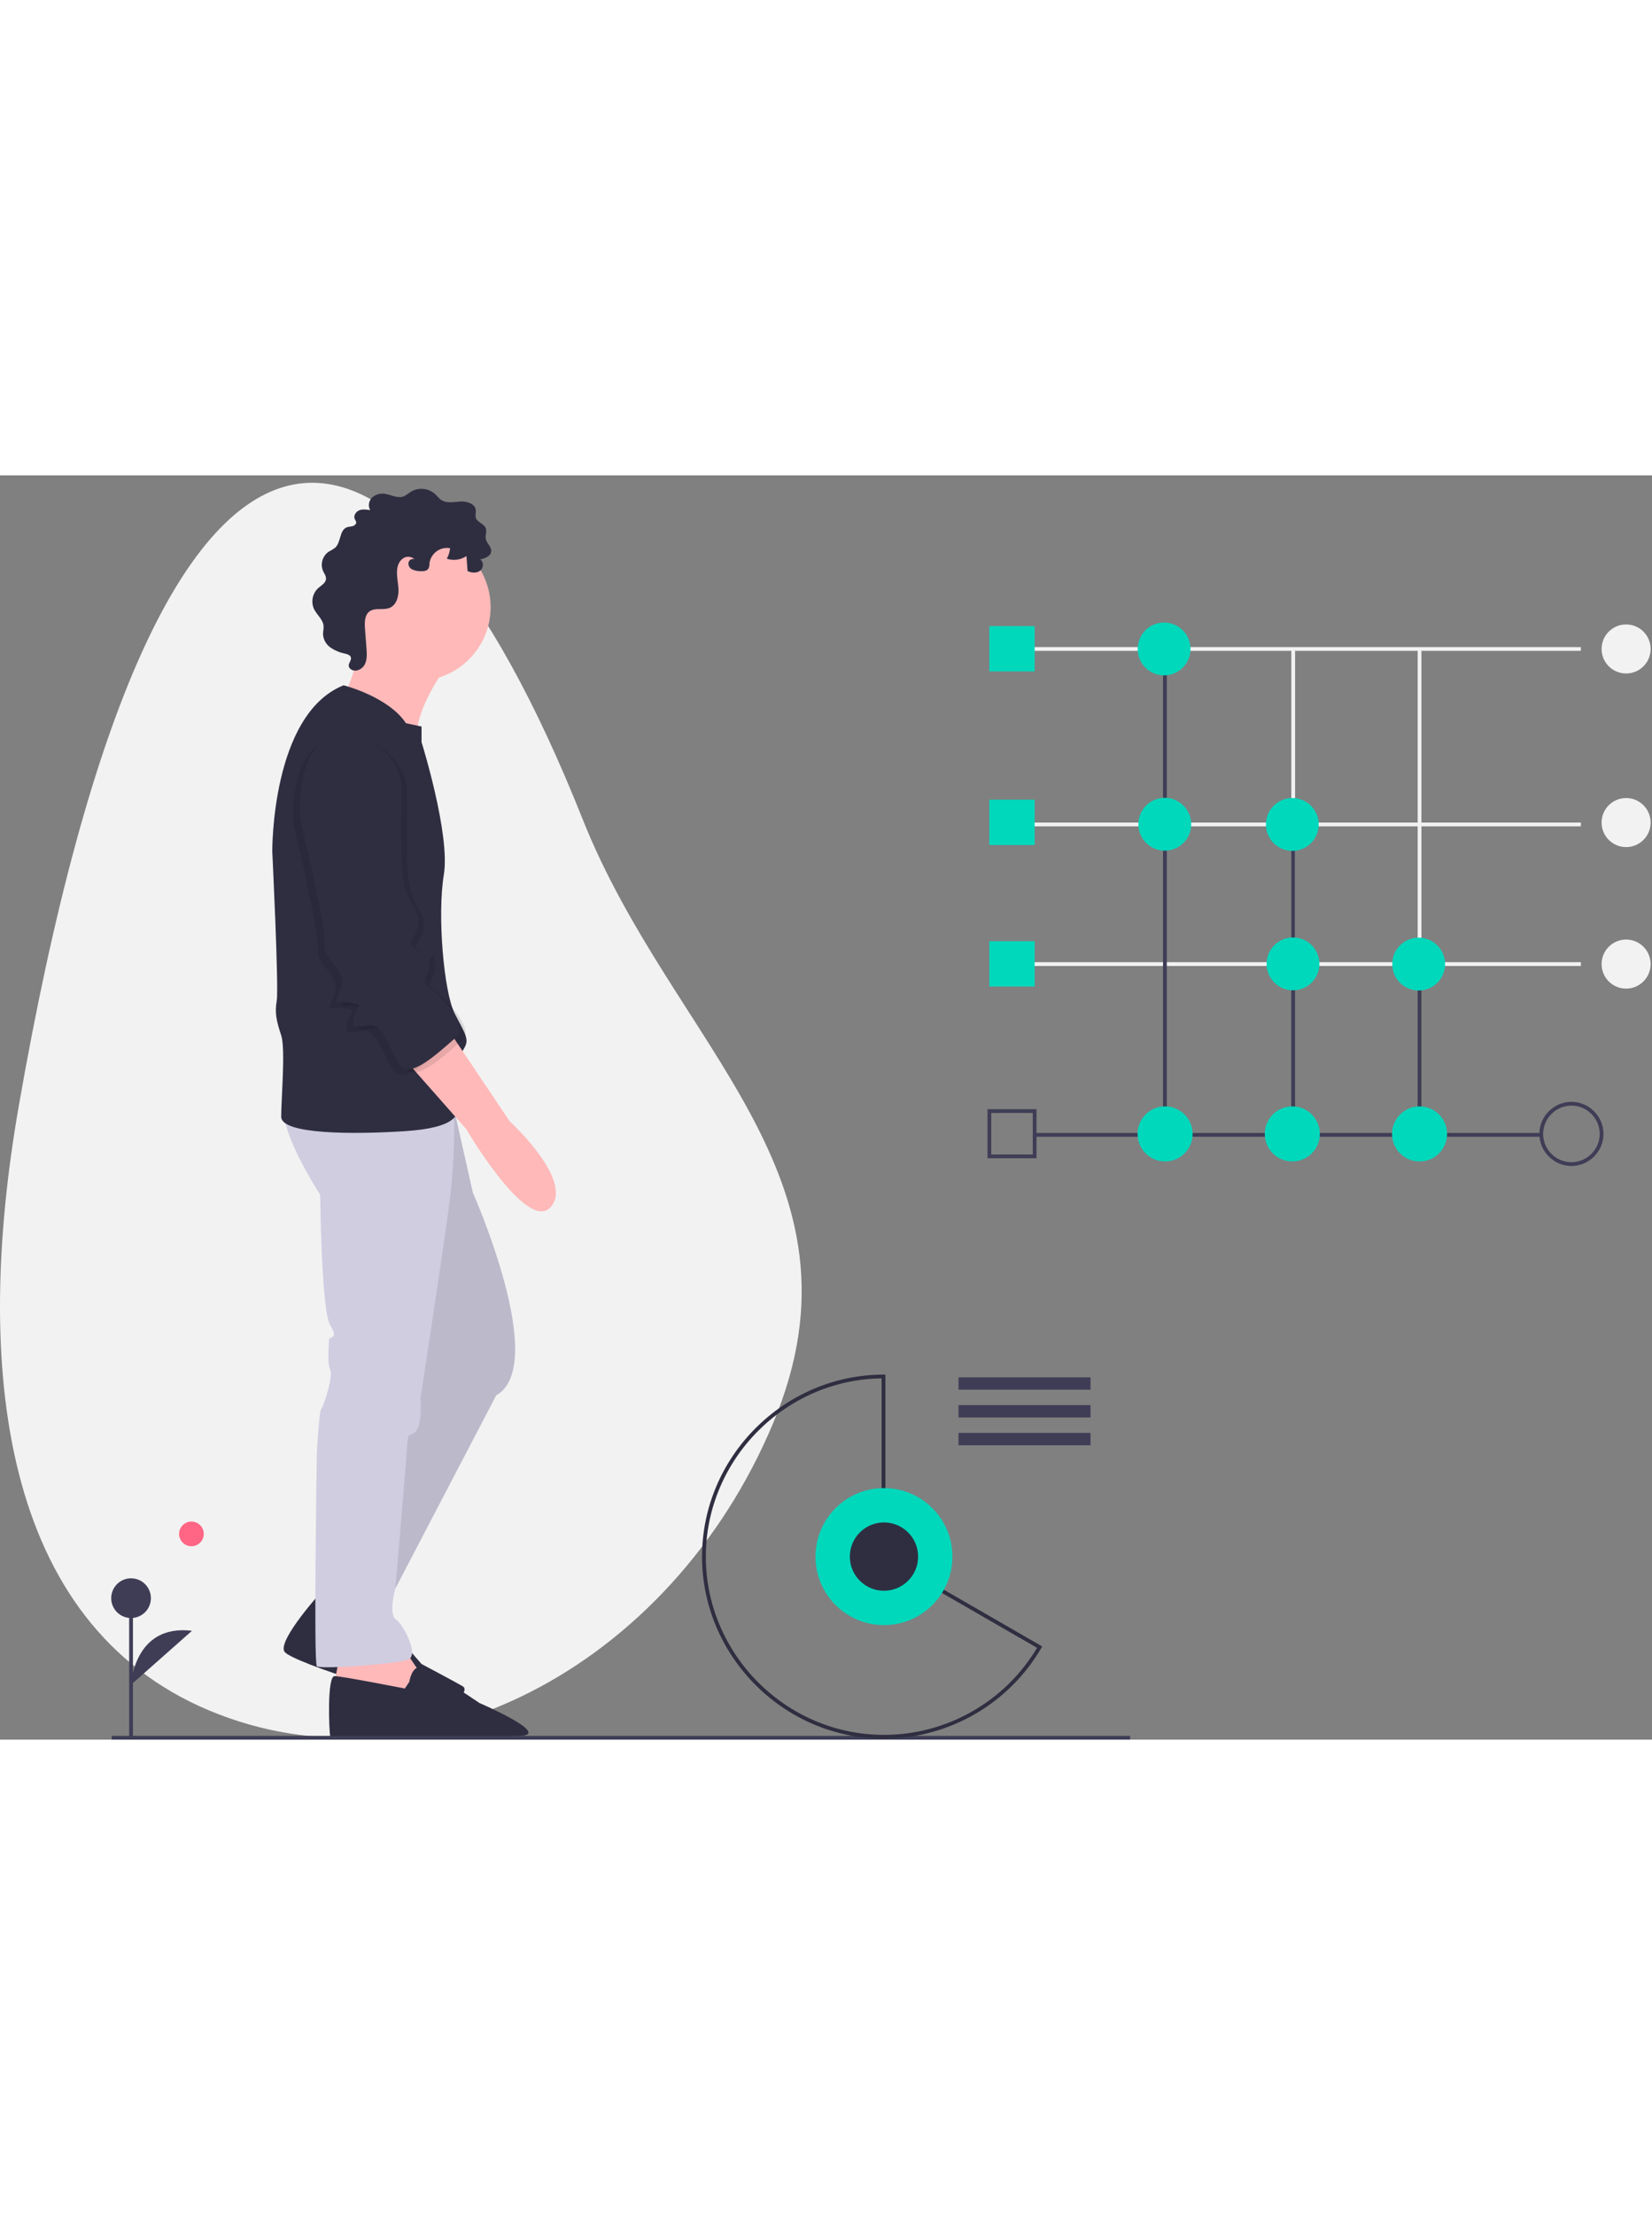 <?xml version="1.0" encoding="UTF-8" standalone="no"?><!DOCTYPE svg PUBLIC "-//W3C//DTD SVG 1.1//EN" "http://www.w3.org/Graphics/SVG/1.1/DTD/svg11.dtd"><svg width="500px" height="100%" viewBox="0 0 876 670" version="1.1" xmlns="http://www.w3.org/2000/svg" xmlns:xlink="http://www.w3.org/1999/xlink" xml:space="preserve" xmlns:serif="http://www.serif.com/" style="fill-rule:evenodd;clip-rule:evenodd;stroke-miterlimit:10;"><rect x="0" y="0" width="876" height="670" fill="#808080" stroke="none"/><rect x="751.744" y="92" width="2" height="166.89" style="fill:#f2f2f2;"/><rect x="684.744" y="92" width="2" height="166.89" style="fill:#f2f2f2;"/><path d="M9.897,334.549c-24.034,138.019 -9.384,273.758 101.108,320.04c110.491,46.282 244.365,-21.967 299.016,-152.438c54.651,-130.471 -53.235,-199.717 -101.108,-320.04c-97.214,-244.341 -224.379,-276.175 -299.016,152.438Z" style="fill:#f2f2f2;fill-rule:nonzero;"/><circle cx="101.51" cy="560.97" r="6.535" style="fill:#ff6584;"/><path d="M69.492,669.443l0,-74.412" style="fill:#3f3d56;fill-rule:nonzero;"/><rect x="68.492" y="595.032" width="2" height="74.411" style="fill:#3f3d56;"/><circle cx="69.492" cy="595.031" r="10.523" style="fill:#3f3d56;"/><path d="M69.492,640.893c0,0 1.503,-32.332 32.32,-28.574" style="fill:#3f3d56;fill-rule:nonzero;"/><rect x="536.274" y="91" width="302" height="2" style="fill:#f2f2f2;"/><rect x="536.274" y="184" width="302" height="2" style="fill:#f2f2f2;"/><rect x="536.274" y="258" width="302" height="2" style="fill:#f2f2f2;"/><rect x="548.774" y="348.5" width="269" height="2" style="fill:#3f3d56;"/><path d="M833.274,366c9.326,0 17,-7.674 17,-17c0,-9.326 -7.674,-17 -17,-17c-9.326,0 -17,7.674 -17,17c0.011,9.322 7.678,16.989 17,17Zm0,-32c8.229,0 15,6.771 15,15c0,8.228 -6.771,15 -15,15c-8.229,0 -15,-6.772 -15,-15c0.009,-8.226 6.775,-14.991 15,-15l0,0Z" style="fill:#3f3d56;fill-rule:nonzero;"/><rect x="751.715" y="259" width="2" height="90" style="fill:#3f3d56;"/><rect x="684.715" y="185" width="2" height="164" style="fill:#3f3d56;"/><rect x="616.715" y="92" width="2" height="257" style="fill:#3f3d56;"/><circle cx="752.745" cy="349" r="14.588" style="fill:#00d8bc;"/><circle cx="685.274" cy="349" r="14.588" style="fill:#00d8bc;"/><circle cx="617.803" cy="349" r="14.588" style="fill:#00d8bc;"/><circle cx="617.274" cy="92" r="14" style="fill:#00d8bc;"/><circle cx="617.637" cy="184.89" r="14" style="fill:#00d8bc;"/><circle cx="685.274" cy="185" r="14" style="fill:#00d8bc;"/><circle cx="685.637" cy="258.89" r="14" style="fill:#00d8bc;"/><circle cx="752.274" cy="259" r="14" style="fill:#00d8bc;"/><circle cx="862.274" cy="92" r="13" style="fill:#f2f2f2;"/><circle cx="862.274" cy="184" r="13" style="fill:#f2f2f2;"/><circle cx="862.274" cy="259" r="13" style="fill:#f2f2f2;"/><path d="M237.711,100.031c0,0 -18.903,24.22 -16.54,41.351c2.363,17.132 -38.989,-23.629 -38.989,-23.629c0,0 14.178,-29.537 6.498,-43.714c-7.679,-14.178 49.031,25.992 49.031,25.992Z" style="fill:#ffb9b9;fill-rule:nonzero;"/><path d="M171.549,590.342c0,0 -24.811,27.174 -20.676,33.081c4.135,5.907 76.796,28.355 85.066,27.174c8.27,-1.181 12.406,-7.089 9.452,-8.861c-2.954,-1.772 -21.857,-11.815 -21.857,-11.815l-15.95,-18.313c0,0 -11.815,-6.498 -11.815,-10.042c0,-3.544 -24.22,-11.224 -24.22,-11.224Z" style="fill:#2f2e41;fill-rule:nonzero;"/><path d="M213.491,620.469c0,0 9.452,15.36 11.224,15.95c1.772,0.591 -8.861,21.858 -8.861,21.858l-24.811,-7.68l-13.587,-11.224l2.954,-15.359l33.081,-3.545Z" style="fill:#ffb9b9;fill-rule:nonzero;"/><path d="M238.893,327.464l11.814,52.576c0,0 40.761,91.564 12.406,107.514l-62.027,118.738l-33.082,-14.769l55.53,-121.691l-25.402,-140.005l40.761,-2.363Z" style="fill:#d0cde1;fill-rule:nonzero;"/><path d="M238.893,327.464l11.814,52.576c0,0 40.761,91.564 12.406,107.514l-62.027,118.738l-33.082,-14.769l55.53,-121.691l-25.402,-140.005l40.761,-2.363Z" style="fill-opacity:0.1;fill-rule:nonzero;"/><path d="M234.758,335.735l5.993,0c0.467,18.168 -0.549,36.344 -3.04,54.347c-4.135,30.128 -14.768,99.244 -14.768,99.244c0,0 1.181,12.996 -2.363,17.131c-3.545,4.136 -4.135,-1.181 -4.726,8.271c-0.591,9.451 -6.203,75.167 -6.203,75.167c0,0 -3.84,13.443 0.296,16.397c4.135,2.954 12.405,18.903 6.498,21.266c-5.908,2.363 -46.668,5.317 -48.441,3.545c-1.772,-1.772 0,-112.831 0,-112.831c0,0 1.182,-22.448 2.363,-23.629c1.182,-1.182 6.498,-17.132 4.726,-20.676c-1.772,-3.544 -0.59,-14.178 -0.59,-15.95c0,-1.772 5.316,0 0.59,-7.68c-4.726,-7.679 -5.316,-69.116 -5.316,-69.116c0,0 -25.402,-38.988 -17.722,-49.031l82.703,3.545Z" style="fill:#d0cde1;fill-rule:nonzero;"/><circle cx="221.171" cy="69.903" r="38.989" style="fill:#ffb9b9;"/><path d="M182.182,111.255c0,0 23.629,5.907 33.081,20.085l8.271,1.772l0,8.27c0,0 15.359,49.031 11.814,70.298c-3.544,21.267 0,62.618 5.908,73.842c5.907,11.224 7.679,13.587 4.726,18.313c-2.954,4.726 -7.089,20.676 -4.136,27.764c2.954,7.089 0,14.178 -27.173,15.95c-27.174,1.773 -65.572,1.773 -65.572,-7.679c0,-9.452 2.363,-36.035 0,-43.124c-2.363,-7.089 -3.545,-11.815 -2.363,-18.313c1.181,-6.498 -2.363,-79.158 -2.363,-79.158c0,0 -0.591,-72.661 37.807,-88.02Z" style="fill:#2f2e41;fill-rule:nonzero;"/><path d="M237.711,293.792l32.491,48.441c0,0 34.262,31.309 21.857,45.486c-12.405,14.178 -44.896,-41.351 -44.896,-41.351l-35.444,-40.17l25.992,-12.406Z" style="fill:#ffb9b9;fill-rule:nonzero;"/><path d="M217.035,639.373c0,0 1.182,-7.68 5.317,-7.68c4.135,0 31.9,18.904 31.9,18.904c0,0 38.115,16.397 22.022,17.403c-16,1 -100.59,3.273 -101.181,0.319c-0.591,-2.954 -1.772,-32.081 2.363,-31.99c4.135,0.09 37.217,6.588 37.217,6.588l2.362,-3.544Z" style="fill:#2f2e41;fill-rule:nonzero;"/><path d="M218.397,49.761c1.385,0.683 2.912,1.028 4.456,1.007c1.594,0.09 3.496,-0.008 4.343,-1.361c0.401,-0.89 0.587,-1.862 0.543,-2.837c0.617,-4.621 4.602,-8.108 9.264,-8.108c0.556,0 1.111,0.049 1.658,0.148c-0.169,1.952 -0.763,3.844 -1.741,5.543c3.498,1.187 7.357,0.673 10.423,-1.387l0.6,7.957c2.119,1.013 4.834,1.224 6.682,-0.225c1.848,-1.45 1.996,-4.852 -0.095,-5.923c2.582,-0.538 5.74,-1.695 5.93,-4.326c0.174,-2.4 -2.375,-4.157 -2.844,-6.517c-0.383,-1.925 0.673,-4.018 -0.074,-5.833c-0.982,-2.385 -4.544,-2.997 -5.259,-5.475c-0.364,-1.261 0.16,-2.611 0.035,-3.918c-0.327,-3.423 -4.63,-4.844 -8.063,-4.65c-3.433,0.195 -7.18,1.107 -10.097,-0.715c-1.414,-0.883 -2.401,-2.296 -3.644,-3.408c-3.513,-3.013 -8.587,-3.454 -12.568,-1.093c-1.38,0.859 -2.585,2.048 -4.125,2.57c-3.151,1.068 -6.438,-0.952 -9.733,-1.418c-2.439,-0.418 -4.94,0.306 -6.778,1.964c-1.807,1.737 -2.224,4.492 -1.01,6.686c-1.933,-0.327 -3.981,-0.643 -5.803,0.081c-1.821,0.724 -3.213,2.905 -2.37,4.675c0.313,0.464 0.56,0.969 0.735,1.501c0.171,1.03 -0.821,1.91 -1.822,2.205c-1.001,0.296 -2.088,0.24 -3.068,0.599c-4.049,1.482 -3.077,7.955 -6.264,10.86c-1.094,0.795 -2.249,1.501 -3.455,2.112c-3.25,2.253 -4.492,6.509 -2.964,10.156c0.638,1.415 1.709,2.765 1.58,4.311c-0.181,2.17 -2.506,3.358 -4.137,4.8c-3.044,2.807 -3.951,7.279 -2.24,11.05c1.499,3.128 4.747,5.5 5.077,8.953c0.143,1.501 -0.308,3 -0.283,4.507c0.193,2.822 1.664,5.406 3.992,7.012c2.314,1.568 4.921,2.652 7.663,3.188c1.288,0.309 2.825,0.791 3.136,2.078c0.37,1.526 -1.333,2.915 -1.156,4.475c0.11,0.677 0.485,1.284 1.041,1.686c2.305,1.802 5.952,0.257 7.361,-2.307c1.409,-2.563 1.229,-5.67 1.011,-8.588l-0.795,-10.608c-0.247,-3.301 -0.224,-7.22 2.467,-9.148c2.975,-2.131 7.307,-0.406 10.672,-1.846c3.505,-1.501 4.762,-5.892 4.621,-9.702c-0.142,-3.811 -1.233,-7.627 -0.606,-11.388c0.778,-4.662 4.924,-7.794 9.111,-4.774c-3.679,-0.501 -4.315,3.722 -1.407,5.431Z" style="fill:#2f2e41;fill-rule:nonzero;"/><path d="M185.726,139.61c0,0 23.63,9.452 23.63,29.537c0,20.085 -1.182,46.668 2.954,55.529c4.135,8.861 7.679,11.815 5.316,18.904c-2.363,7.089 -6.498,5.907 0,11.224c6.498,5.316 5.908,-3.545 6.498,5.316c0.591,8.861 -5.907,10.043 0,14.178c5.908,4.135 21.267,20.676 14.769,25.993c-6.498,5.316 -23.63,22.448 -29.537,15.949c-5.907,-6.498 -8.861,-23.038 -17.131,-21.857c-8.271,1.182 -9.452,1.772 -8.271,-4.135c1.182,-5.907 6.498,-5.907 -0.59,-7.68c-7.089,-1.772 -10.043,2.363 -7.68,-3.544c2.363,-5.907 4.135,-8.27 -0.591,-14.768c-4.726,-6.499 -7.089,-8.271 -6.498,-14.769c0.591,-6.498 -12.996,-64.981 -12.996,-64.981c0,0 -4.135,-49.622 30.127,-44.896Z" style="fill-opacity:0.1;fill-rule:nonzero;"/><path d="M192.225,138.429c0,0 23.629,9.452 23.629,29.537c0,20.085 -1.181,46.668 2.954,55.529c4.135,8.861 7.679,11.814 5.316,18.903c-2.363,7.089 -6.498,5.908 0,11.224c6.498,5.317 5.908,-3.544 6.498,5.317c0.591,8.861 -5.907,10.042 0,14.178c5.908,4.135 21.267,20.675 14.769,25.992c-6.498,5.317 -23.63,22.448 -29.537,15.95c-5.907,-6.498 -8.861,-23.039 -17.131,-21.857c-8.271,1.181 -9.452,1.772 -8.271,-4.136c1.182,-5.907 6.498,-5.907 -0.59,-7.679c-7.089,-1.772 -10.043,2.363 -7.68,-3.545c2.363,-5.907 4.135,-8.27 -0.591,-14.768c-4.726,-6.498 -7.088,-8.27 -6.498,-14.768c0.591,-6.498 -12.996,-64.981 -12.996,-64.981c0,0 -4.135,-49.622 30.128,-44.896Z" style="fill-opacity:0.1;fill-rule:nonzero;"/><path d="M189.271,136.657c0,0 23.629,9.451 23.629,29.536c0,20.085 -1.181,46.669 2.954,55.53c4.135,8.861 7.68,11.814 5.317,18.903c-2.363,7.089 -6.498,5.907 0,11.224c6.498,5.317 5.907,-3.544 6.498,5.317c0.59,8.861 -5.908,10.042 0,14.177c5.907,4.136 21.266,20.676 14.768,25.993c-6.498,5.316 -23.629,22.448 -29.537,15.95c-5.907,-6.498 -8.861,-23.039 -17.131,-21.858c-8.27,1.182 -9.452,1.773 -8.27,-4.135c1.181,-5.907 6.498,-5.907 -0.591,-7.679c-7.089,-1.773 -10.043,2.363 -7.68,-3.545c2.363,-5.907 4.136,-8.27 -0.59,-14.768c-4.726,-6.498 -7.089,-8.27 -6.498,-14.769c0.59,-6.498 -12.997,-64.981 -12.997,-64.981c0,0 -4.135,-49.621 30.128,-44.895Z" style="fill:#2f2e41;fill-rule:nonzero;"/><path d="M59.274,669l540,0" style="fill:none;stroke:#3f3d56;stroke-width:2px;"/><rect x="508.274" y="478" width="70" height="6.545" style="fill:#3f3d56;"/><rect x="508.274" y="492.727" width="70" height="6.545" style="fill:#3f3d56;"/><rect x="508.274" y="507.455" width="70" height="6.545" style="fill:#3f3d56;"/><path d="M468.741,669.468c34.302,-0.077 66.099,-18.369 83.41,-47.982l0.505,-0.867l-83.163,-47.947l0,-96.137l-1.003,0.003c-52.824,0.138 -96.213,43.641 -96.213,96.465c0,52.919 43.545,96.465 96.464,96.465l0,0Zm81.171,-48.123c-17.016,28.573 -47.912,46.133 -81.168,46.133c-51.825,0 -94.47,-42.645 -94.47,-94.47c0,-51.352 41.871,-93.782 93.219,-94.462l0,95.283l0.5,0.288l81.919,47.228Z" style="fill:#2f2e41;fill-rule:nonzero;"/><circle cx="468.741" cy="573.002" r="36.297" style="fill:#00d8bc;"/><circle cx="468.741" cy="573.002" r="18.104" style="fill:#2f2e41;"/><rect x="524.637" y="79.89" width="24" height="24" style="fill:#00d8bc;"/><rect x="524.637" y="171.89" width="24" height="24" style="fill:#00d8bc;"/><rect x="524.637" y="246.89" width="24" height="24" style="fill:#00d8bc;"/><path d="M523.637,361.89l26,0l0,-26l-26,0l0,26Zm24,-2l-22,0l0,-22l22,0l0,22Z" style="fill:#3f3d56;fill-rule:nonzero;"/></svg>